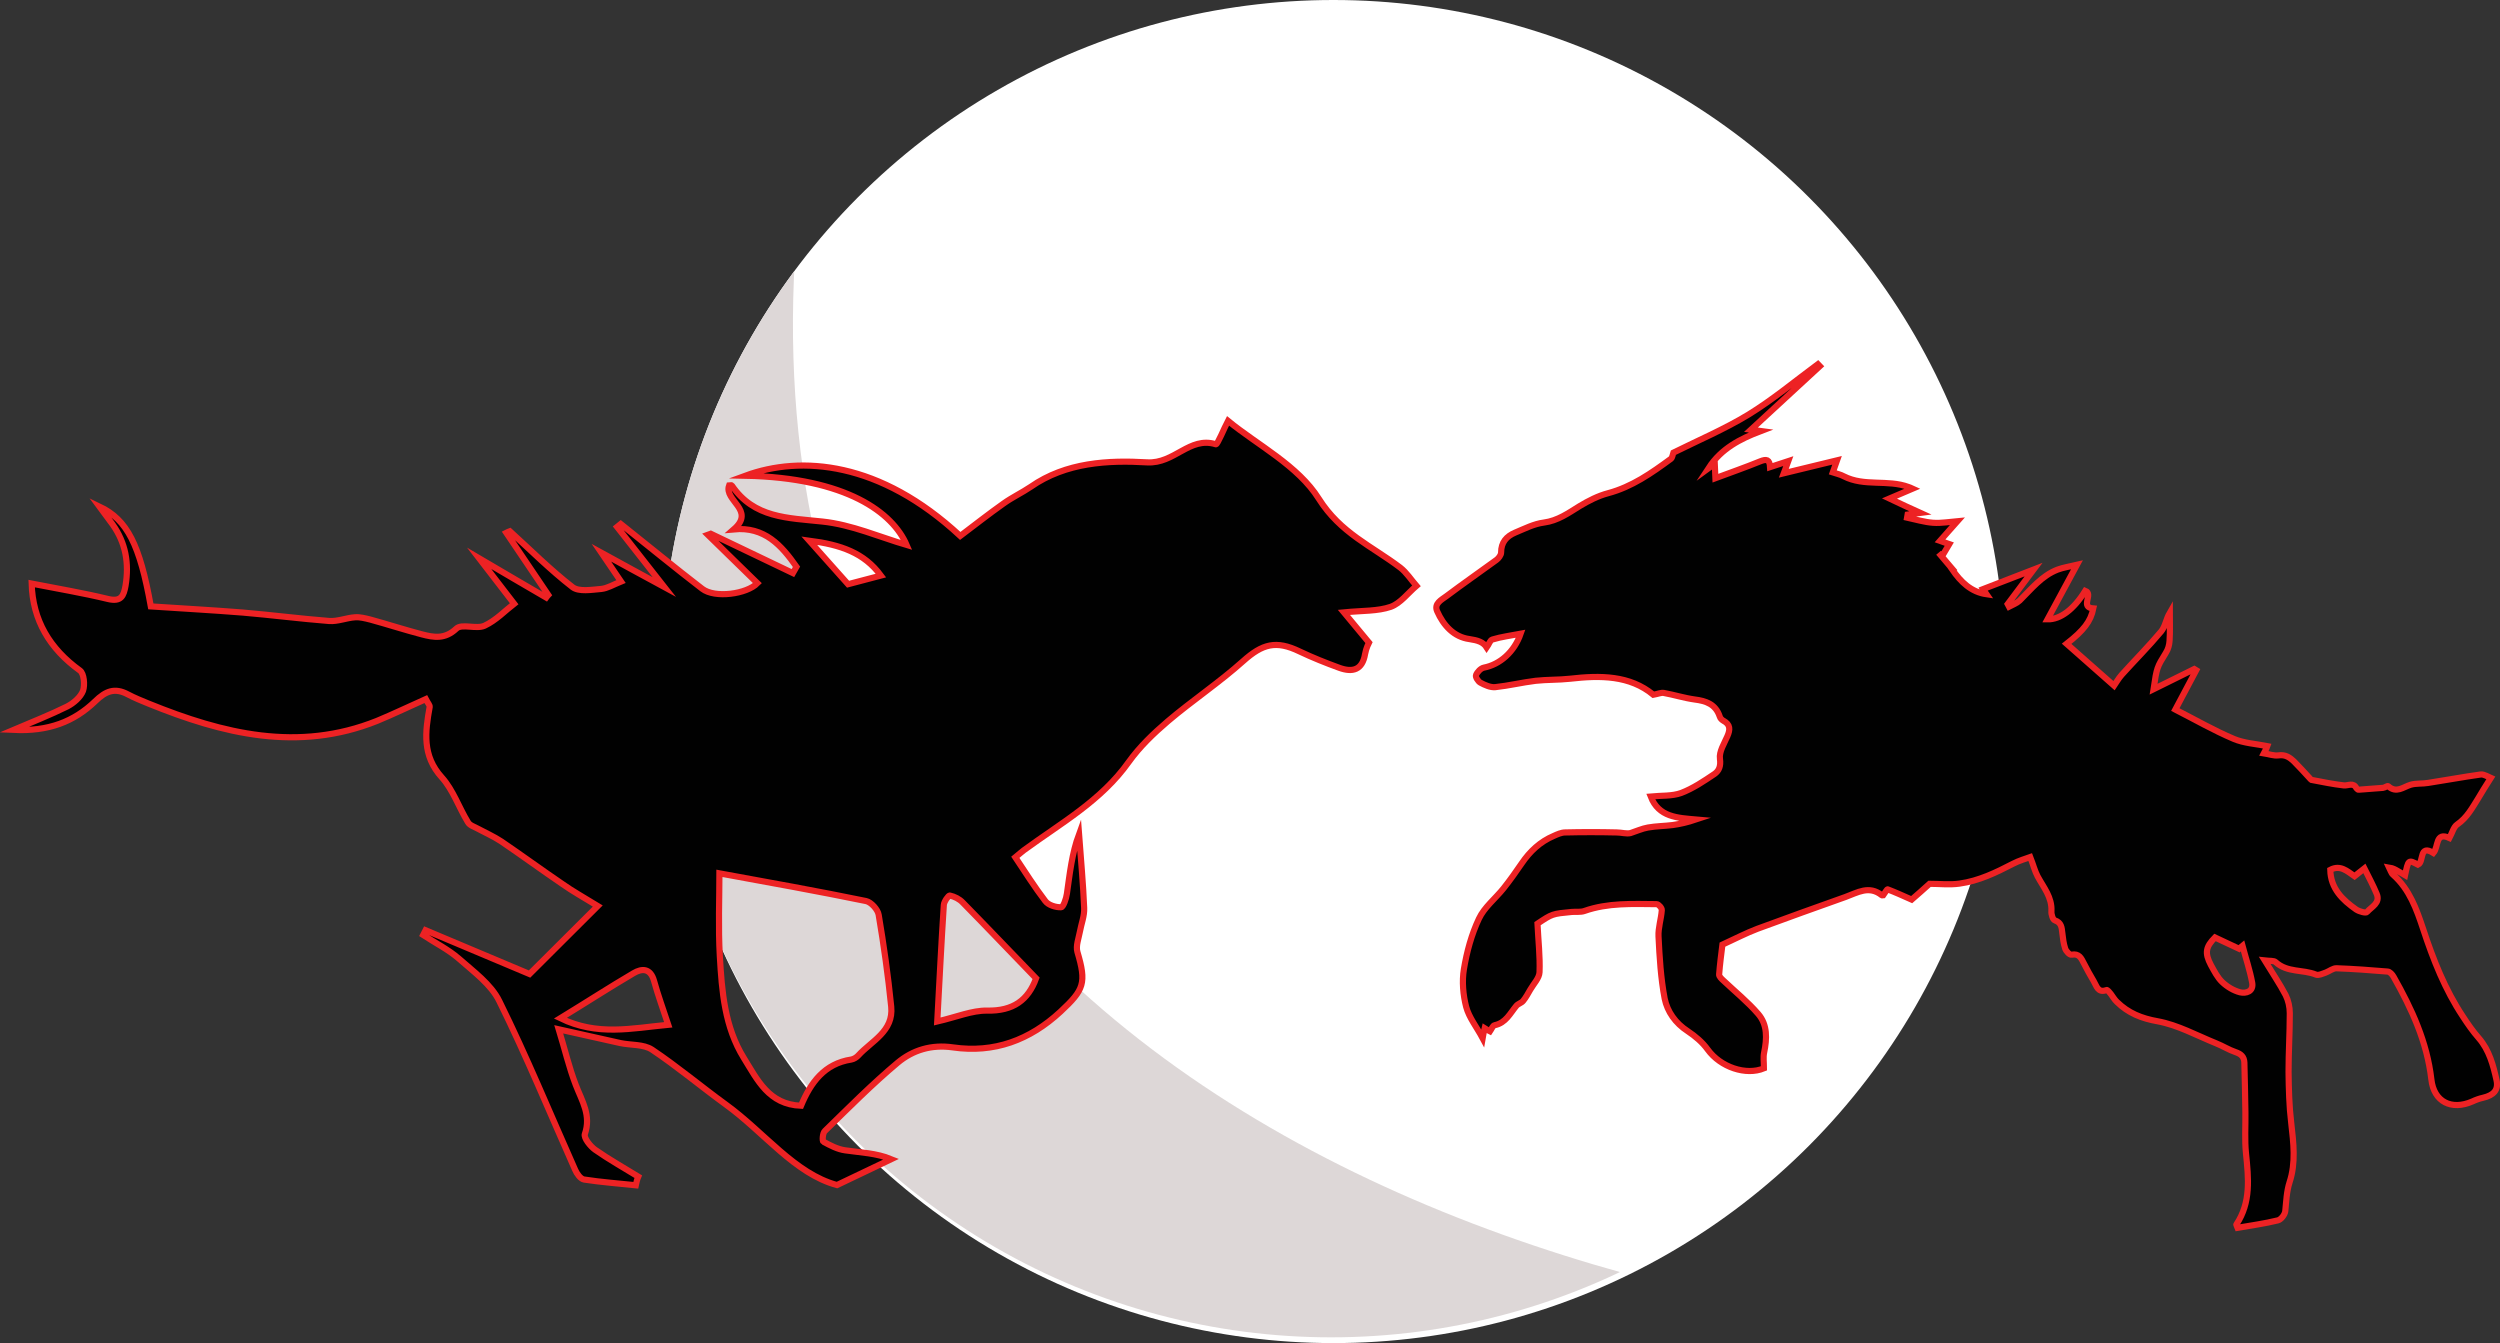 <?xml version="1.0" encoding="utf-8"?>
<!-- Generator: Adobe Illustrator 25.4.1, SVG Export Plug-In . SVG Version: 6.00 Build 0)  -->
<svg version="1.1" id="Layer_1" xmlns="http://www.w3.org/2000/svg" xmlns:xlink="http://www.w3.org/1999/xlink" x="0px" y="0px"
	 viewBox="0 0 1216.6 653.6" style="enable-background:new 0 0 1216.6 653.6;" xml:space="preserve">
<rect x="0" y="0" width="1216.6" height="653.6" fill="#333333" stroke="none"/>
<style type="text/css">
	.st0{fill:#FFFFFF;}
	.st1{clip-path:url(#SVGID_00000085240460106534697780000004180211853737180584_);}
	.st2{clip-path:url(#SVGID_00000067223900270900648380000007679413900948066713_);fill:#DDD7D7;}
	.st3{fill:#010101;stroke:#ED2224;stroke-width:3;stroke-miterlimit:10;}
</style>
<g>
	<circle class="st0" cx="648.9" cy="326.8" r="326.8"/>
	<g>
		<defs>
			<circle id="SVGID_1_" cx="648.9" cy="326.8" r="326.8"/>
		</defs>
		<clipPath id="SVGID_00000054242482727588922250000005851739208617439641_">
			<use xlink:href="#SVGID_1_"  style="overflow:visible;"/>
		</clipPath>
		<g style="clip-path:url(#SVGID_00000054242482727588922250000005851739208617439641_);">
			<defs>
				<circle id="SVGID_00000181077555474862009590000005681732841544710547_" cx="647.8" cy="324" r="326.8"/>
			</defs>
			<clipPath id="SVGID_00000121268760767410617270000012877258019428673194_">
				<use xlink:href="#SVGID_00000181077555474862009590000005681732841544710547_"  style="overflow:visible;"/>
			</clipPath>
			<path style="clip-path:url(#SVGID_00000121268760767410617270000012877258019428673194_);fill:#DDD7D7;" d="M1041.5,653.6
				c-293.5,0-724.1-145.8-646.4-599.3L80.5,201.4L207.2,949L1041.5,653.6z"/>
		</g>
	</g>
</g>
<g>
	<path class="st3" d="M309.4,576.8c-8.4-0.9-16.8-1.5-25.2-2.8c-1.7-0.3-3.5-2.8-4.3-4.7c-12.2-27.4-23.6-55.2-36.9-82.1
		c-4-8.2-12.6-14.4-19.7-20.7c-5.2-4.5-11.6-7.7-17.4-11.5c0.4-0.8,0.8-1.5,1.2-2.3c16.1,6.8,32.2,13.6,50.6,21.3
		c9.6-9.6,20.8-20.7,33.2-33.1c-7.2-4.4-12.4-7.3-17.2-10.7c-10-6.8-19.7-13.9-29.7-20.7c-3.6-2.4-7.7-4.2-11.6-6.3
		c-1.7-0.9-3.9-1.6-4.7-3.1c-4.4-7.2-7.2-15.7-12.7-21.8c-9.6-10.6-8.1-22.1-5.9-34.3c0.1-0.8-0.8-1.7-1.9-3.8
		c-7.9,3.5-15.7,7.3-23.7,10.6c-38.4,15.4-75,6.3-111.2-8.4c-3.4-1.4-6.9-2.8-10.1-4.5c-6.4-3.4-10.8-1.6-15.9,3.4
		C36,351.2,23.7,356,6.6,355.2c9.2-3.9,17.8-7.3,26.1-11.4c3.1-1.6,6.5-4.5,7.7-7.6c1-2.8,0.5-8.5-1.5-9.9
		c-14.7-10.6-23-24.5-23.5-42.3c12.2,2.4,24.8,4.5,37.2,7.5c6.4,1.5,7.6-1.5,8.5-6.5c1.8-10.8,0.1-20.8-6.3-29.8
		c-1.9-2.6-3.8-5.2-6.4-8.7C62,253,68,265.1,73.4,295.1c14.9,1,29.8,1.8,44.8,3c14,1.2,28,3,42,4.1c4.1,0.3,8.3-1.5,12.5-1.8
		c2.5-0.2,5,0.5,7.5,1.1c8.4,2.3,16.7,5,25.1,7.2c5.8,1.5,11.2,2.5,16.8-2.8c2.6-2.5,9.7,0.4,13.7-1.4c5.6-2.6,10.1-7.4,14.4-10.7
		c-5.4-7-10.5-13.7-17-22.1c12.3,7.2,22.4,13.2,32.6,19.1c0.3-0.4,0.6-0.9,1-1.3c-6.8-10.1-13.6-20.1-20.4-30.2
		c0.6-0.3,1.1-0.6,1.7-0.8c10.1,9.2,19.8,18.9,30.5,27.2c3.1,2.4,9.3,1.3,14,0.9c3-0.3,5.9-2.1,9.6-3.6c-2.6-3.8-5.4-8-9.5-14
		c10.6,5.8,19.5,10.7,30.6,16.7c-8.9-11.3-15.9-20.3-23-29.3c0.6-0.5,1.2-0.9,1.8-1.4c13.2,10.5,26.2,21.2,39.6,31.5
		c6.2,4.8,21.7,2.6,26.9-2.7c-8-7.8-16.1-15.7-24.2-23.6c0.5-0.2,1-0.4,1.4-0.5c13.4,6.4,26.7,12.8,40.1,19.2c0.6-1,1.1-2.1,1.7-3.1
		c-7.3-10.4-15.5-19.6-30.5-18.2c10.8-9.4-4.9-14-2.3-21.3c0.2,0,1.2-0.3,1.3-0.1c10.8,16,27.3,15.8,44.1,17.6
		c14.3,1.5,28,7.6,41,11.4c-6.7-15.6-29.1-32.7-78.5-33.7c27.2-10,65.5-7,104.6,29.3c7-5.3,13.9-10.7,21.1-15.8
		c4.2-3,8.9-5.2,13.2-8.1c17.2-12,37.8-13,56.6-11.9c13.4,0.8,20.6-12.8,33.5-8.8c0.8,0.2,4.1-8,5.9-11.4
		c14.4,11.8,34.1,21.8,44.2,37.9c10.5,16.7,25.9,23.1,39.6,33.5c3.1,2.4,5.3,5.9,7.9,8.9c-4.1,3.5-7.8,8.5-12.5,10.2
		c-6.4,2.2-13.6,1.8-22.8,2.7c4.4,5.3,7.8,9.4,12.2,14.7c0,0-1.4,2.7-1.9,5.6c-1.3,7.8-6.1,9-12.5,6.7c-6.6-2.4-13.1-5-19.4-8
		c-11.4-5.5-18-3.7-27.4,4.7c-11.6,10.4-24.8,19.2-36.7,29.3c-6.9,5.9-13.7,12.4-19,19.8c-13.4,18.9-33.1,29.8-51.1,43
		c-1.1,0.8-2,1.7-4.1,3.4c4.8,7.2,9.4,14.5,14.6,21.3c1.5,2,5.1,3.1,7.7,3c1,0,2.5-4.2,2.8-6.6c1.4-9.7,2.4-19.5,5.9-29
		c0.9,12,2,23.9,2.5,35.9c0.2,3.9-1.4,7.8-2.1,11.7c-0.6,3.2-2,6.8-1.2,9.7c4.5,15.2,3.3,18.4-8.2,29.1
		c-15,13.9-32.3,20.3-52.4,17.4c-10.4-1.5-19.5,1.3-26.9,7.5c-12.4,10.4-23.8,21.9-35.4,33.2c-1.1,1-1.3,4.9-0.7,5.2
		c3.3,1.8,6.9,3.7,10.6,4.2c7.5,1.1,15.1,1.3,22.4,4.3c-8,3.8-16.1,7.7-26.4,12.6c-20.6-5.6-35.2-25.5-54.1-39.2
		c-12.1-8.8-23.5-18.4-35.9-26.7c-4.1-2.7-10.2-2.1-15.4-3.2c-9.6-2.1-19.2-4.3-30-6.7c2.9,9.5,5,18.5,8.3,27.1
		c3,7.8,7.6,14.8,4.4,23.9c-0.6,1.8,2.6,5.9,5,7.6c6.7,4.7,14,8.8,21,13.1C310,574,309.7,575.4,309.4,576.8z M350.1,425
		c0,12.1-0.6,26.3,0.2,40.4c1,17.1,2.3,34.3,11.7,49.5c6.6,10.6,12.1,22.6,27.8,23.2c4.7-11.3,11.4-20.5,24.5-22.5
		c1.2-0.2,2.6-1.1,3.4-2c6.5-7.1,17.2-11.7,16-23.7c-1.5-15-3.6-29.9-6.1-44.7c-0.4-2.6-3.7-6.2-6.1-6.7
		C398.1,433.7,374.7,429.5,350.1,425z M504.2,476.1c-12.5-12.9-24-25-35.7-36.9c-1.6-1.7-4-2.9-6.3-3.4c-0.6-0.1-2.8,2.9-2.9,4.6
		c-1.2,18.3-2.1,36.6-3.2,56.7c9.5-2.2,16.9-5.4,24.2-5.3C493.1,492.1,500.4,486.6,504.2,476.1z M272.7,495.5
		c18.1,8.8,34.5,4.9,52.5,3.2c-2.5-7.6-5-14.4-6.9-21.3c-1.7-6.2-5.8-6.3-10-3.8C296.9,480.3,285.8,487.5,272.7,495.5z M393.8,263.1
		c7.6,8.5,13.4,15.1,18.9,21.2c5.3-1.4,10.1-2.6,16-4.2C420.5,269,409.2,265.1,393.8,263.1z"/>
</g>
<g>
	<path class="st3" d="M950,277.1c4.2,6.1,9.2,11,16.8,12.1c-0.6-0.9-1.5-2-1.8-2.5c7.8-3,15.6-6,24.6-9.5
		c-4.7,6.2-8.6,11.5-12.6,16.8c0.2,0.4,0.5,0.8,0.7,1.2c1.7-0.9,3.7-1.6,5.1-2.9c5.7-5.6,10.7-12.1,18.5-15.1
		c2.9-1.1,6.1-1.5,9.4-2.3c-5.1,9.4-9.7,18-14.3,26.5c6.2,0.1,12.7-4.7,18.4-13.9c4.1,1.6-2.8,8.1,3.9,8.6
		c-1.3,6.3-4.6,10.6-13,17.2c7.9,7,15.8,14,23.1,20.4c0.9-1.3,2.1-3.5,3.7-5.3c6.4-7.1,13.1-13.8,19.2-21.1c2-2.4,2.4-6,4.2-9.1
		c0,4.5,0.2,9.1-0.1,13.6c-0.1,2-0.7,4.2-1.8,5.9c-4.3,7-4.4,7-6,17.7c7.1-3.5,13.4-6.6,19.8-9.8c0.3,0.2,0.7,0.3,1,0.5
		c-3.4,6.4-6.8,12.8-10.2,19.2c9.6,4.9,18.8,10.2,28.5,14.3c5,2.1,10.8,2.4,16.3,3.5c-0.1,0.3-0.7,1.6-1.7,3.5
		c2.5,0.4,4.9,1.3,7.1,1c3.3-0.5,5.5,1,7.5,2.9c2.7,2.7,5.2,5.5,7.8,8.3c0.2,0.2,0.4,0.6,0.6,0.7c5.3,1,10.5,2.1,15.8,2.7
		c2.2,0.3,4.8-1.7,6.3,1.5c0.2,0.3,0.8,0.7,1.1,0.6c3.9-0.3,7.9-0.6,11.8-0.9c0.9-0.1,2.1-1.1,2.5-0.8c4,3.6,7.3,0.4,10.9-0.7
		c2.7-0.8,5.7-0.4,8.5-0.9c8.5-1.3,17-2.9,25.6-4.1c1.7-0.2,3.7,1.2,4.9,1.7c-2.5,3.9-4.3,6.9-6.1,9.9c-2.9,4.6-5.4,9.4-10.2,12.7
		c-1.8,1.2-2.5,4.2-3.8,6.6c-7-3.2-5.2,4.3-7.8,7.3c-7.1-4.4-4.5,4.3-7.5,5.7c-4.7-2.5-4.7-2.5-6.3,5.1c-1.2-0.7-2.4-1.4-3.5-2
		c-1.2-0.7-2.3-1.4-4.2-1.7c0.6,1.2,0.9,2.7,1.9,3.5c8,7.1,11.4,16.8,14.6,26.4c4.9,14.9,10.6,29.4,19.3,42.5
		c2.4,3.7,4.9,7.3,7.8,10.6c5.1,5.9,7,13.2,8.6,20.4c1.1,4.8-1.4,7.4-6.5,8.6c-1.8,0.4-3.5,1-5.2,1.8c-10.2,4.5-18.8,0.2-20-10.7
		c-2.1-18.2-9.5-34.3-18.4-50c-0.6-1.1-1.9-2.5-2.9-2.5c-8.3-0.7-16.6-1.3-24.8-1.6c-1.7-0.1-3.5,1.4-5.3,2.1
		c-1.5,0.5-3.5,1.5-4.7,1c-6.4-2.6-14-0.9-19.7-6.1c-0.9-0.8-2.7-0.5-5.3-0.8c3.9,6.4,7.4,11.5,10.2,16.9c1.3,2.6,2,5.8,2,8.8
		c0,9.5-0.6,19-0.6,28.5c0.1,8.3,0.3,16.7,1.3,24.9c1.1,9.7,2.3,19.4-0.8,28.8c-1.5,4.7-1.6,9.4-2.1,14.1c-0.2,1.7-2.1,4.2-3.7,4.5
		c-6.5,1.6-13.2,2.5-19.5,3.6c-0.5-1.3-0.7-1.6-0.6-1.6c7.2-10.8,5.9-22.6,4.7-34.5c-0.7-6.6-0.2-13.3-0.3-19.9
		c-0.1-8.1-0.3-16.3-0.5-24.4c-0.1-2.8-1.6-4.2-4.3-5.1c-3.3-1.1-6.2-3-9.5-4.3c-9.4-3.8-18.6-8.9-28.4-10.7
		c-7.9-1.4-14.3-4-19.8-9.4c-1.2-1.1-2-2.6-3-3.9c-0.6-0.8-1.7-2.1-2.1-1.9c-4.2,1.6-4.8-2-6.2-4.3c-1.7-2.8-3.3-5.8-4.8-8.7
		c-1.3-2.5-2.3-4.9-6-4.2c-0.9,0.2-2.7-1.7-3.1-3c-0.8-2.4-1.1-5.1-1.4-7.6c-0.3-2.6-0.4-5-3.6-6.1c-1-0.3-1.8-2.9-1.7-4.4
		c0.4-6.8-3.8-11.6-6.7-17c-1.4-2.6-2.1-5.6-3.6-9.4c-2.2,0.8-5.4,1.7-8.3,3.2c-8.3,4.3-16.7,8.4-26.1,9.7
		c-4.8,0.7-9.8,0.1-14.6,0.1c-2.8,2.5-6,5.4-8.7,7.7c-4.5-2-8-3.6-11.7-5c-0.3-0.1-1.3,1.7-2.1,2.8c-0.1,0-0.6,0.2-0.7,0.1
		c-6.2-5-11.9-1.3-17.7,0.8c-14.3,5.1-28.6,10.2-42.9,15.5c-5.5,2.1-10.7,4.8-17,7.7c-0.5,4.1-1.2,9.3-1.6,14.5
		c-0.1,0.9,1.1,2.1,2,2.9c5.7,5.4,11.9,10.4,17,16.3c4.6,5.3,4.3,12.1,2.9,18.8c-0.5,2.3-0.1,4.8-0.1,7.7
		c-8.7,3.6-21.1-0.5-27.4-9.2c-2.5-3.5-6.1-6.5-9.7-8.9c-6-3.9-9.9-9.5-11.2-15.8c-1.9-9.9-2.5-20.2-3-30.3
		c-0.2-4.2,1.3-8.5,1.6-12.8c0.1-1-1.6-2.9-2.5-2.9c-11.8-0.1-23.7-0.7-35.1,3.3c-1.9,0.7-4.2,0.3-6.3,0.5
		c-9.4,0.9-9.4,0.9-16.6,5.7c0.4,8.3,1.3,16,1,23.6c-0.1,2.9-2.9,5.7-4.5,8.5c-1.1,1.9-2.1,3.8-3.5,5.5c-0.8,1-2.5,1.4-3.3,2.4
		c-3,3.6-5.1,8.3-10.5,9.4c-1,0.2-1.6,2-2.3,3c-0.8-0.4-1.5-0.8-2.6-1.5c-0.4,1.7-0.7,3-1,4.8c-2.9-5.4-6.6-10-8-15.2
		c-1.5-5.8-2.1-12.4-1.1-18.4c1.4-8.4,3.7-16.9,7.3-24.5c2.6-5.6,8-9.8,12-14.8c3.1-3.9,6-8,8.8-12.1c4-5.9,9-10.6,15.6-13.4
		c1.8-0.8,3.7-1.7,5.6-1.7c8.3-0.2,16.7-0.2,25,0c2.4,0,4.8,0.8,6.8,0.3c2.8-0.9,5.6-2.2,8.5-2.7c4-0.7,8-0.7,12-1.2
		c3.7-0.5,7.4-1.4,11.3-2.7c-9-0.8-18.1-1.1-22-11.2c5.2-0.5,10.4-0.1,14.8-1.7c5.8-2.2,11.1-5.8,16.3-9.3c2.1-1.5,3.1-3.7,2.6-7.3
		c-0.5-3.5,2.1-7.5,3.6-11c1.4-3.2,1.6-5.7-2-7.6c-0.7-0.4-1.5-1.2-1.7-2c-2-6-6.6-7.6-12.2-8.3c-5.1-0.7-10.1-2.3-15.1-3.2
		c-1.3-0.2-2.8,0.5-5,0.9c-11.5-9.5-25.8-9.5-40.6-7.8c-5.5,0.6-11.2,0.4-16.7,1c-6.6,0.8-13.1,2.4-19.7,3.1c-2.3,0.2-5-1-7.2-2.2
		c-1.1-0.6-2.5-2.8-2.1-3.7c0.6-1.5,2.3-3.3,3.8-3.6c7.8-1.5,14.8-7.6,17.9-16.5c-4.8,0.9-9.4,1.5-13.7,2.8
		c-1.2,0.3-1.8,2.5-2.8,3.9c-1.7-2.7-4.4-3.5-8.4-4.1c-7.6-1-12.7-6.7-15.7-13.5c-1.7-3.8,2.1-5.6,4.5-7.4c8-6,16.2-11.7,24.3-17.6
		c1.1-0.8,2.3-2.4,2.3-3.6c0-5,2.6-7.9,6.8-9.7c4.6-1.9,9.2-4.3,14-4.9c6.8-0.9,11.9-4.6,17.4-8c4.3-2.6,9-5,13.9-6.3
		c11.6-3.1,21.1-9.8,30.5-16.7c0.8-0.6,0.9-2.2,1.2-3c12.1-6,24.8-11.4,36.5-18.5c11.9-7.3,22.7-16.3,33.9-24.6
		c0.3,0.3,0.6,0.7,0.9,1c-11.1,10.2-22.2,20.5-33.5,30.9c1.5,0.2,3.1,0.5,4.7,0.7c-10,3.8-19.1,8.5-25.2,17.8
		c0.4-0.3,0.9-0.5,1.3-0.8c0.4-0.2,0.8-0.4,1.6-0.8c0.1,2.2,0.2,4.2,0.3,6.7c7.5-2.8,14.7-5.3,21.8-8.2c3-1.2,4.6-1,4.8,2.8
		c3-1,5.6-1.8,8.9-2.9c-0.7,2-1.2,3.3-2.2,5.9c9-2.2,17.1-4.2,25.9-6.3c-0.8,2.3-1.4,3.9-2.1,5.9c1.8,0.6,3.8,1,5.4,1.9
		c10,5.1,21.3,1.4,31.5,5.2c0.4,0.1,0.8,0.3,1.9,0.8c-3.8,1.6-7,3-11.2,4.8c5.5,2.6,10.1,4.8,15,7c-2.3,0.3-4.2,0.5-6.2,0.8
		c-0.1,0.5-0.1,1-0.2,1.5c4.2,0.9,8.4,2.2,12.6,2.5c4.1,0.3,8.3-0.5,11.9-0.8c-2.5,2.8-5.3,6-8.5,9.6c2,0.7,3,1.1,4.5,1.6
		c-1.3,2.2-2.5,4.1-3.6,6c-0.5-0.6-1.1-1.2-1.6-1.8c2.3,2.7,4.5,5.3,6.8,8L950,277.1z M1077.9,456.2c-4.5,4.6-5.1,7.5-2,13.4
		c1.6,2.9,3.2,6.1,5.5,8.3c2.4,2.3,5.6,4.2,8.7,5c2.9,0.7,6.7-0.4,5.9-4.7c-1.1-6-3.1-11.9-4.7-17.9c-0.6,0.5-1.2,0.9-1.7,1.4
		C1085.9,460,1082.2,458.2,1077.9,456.2z M1134,423.3c0.2,9.1,5.9,14.6,12.6,19.3c1.5,1,4.8,1.9,5.3,1.2c2.1-2.5,6.6-4.3,4.7-8.8
		c-1.7-4.1-3.8-8-6-12.4c-1.9,1.5-3.2,2.5-4.8,3.8C1142.3,424,1138.9,420.7,1134,423.3z"/>
</g>
</svg>
